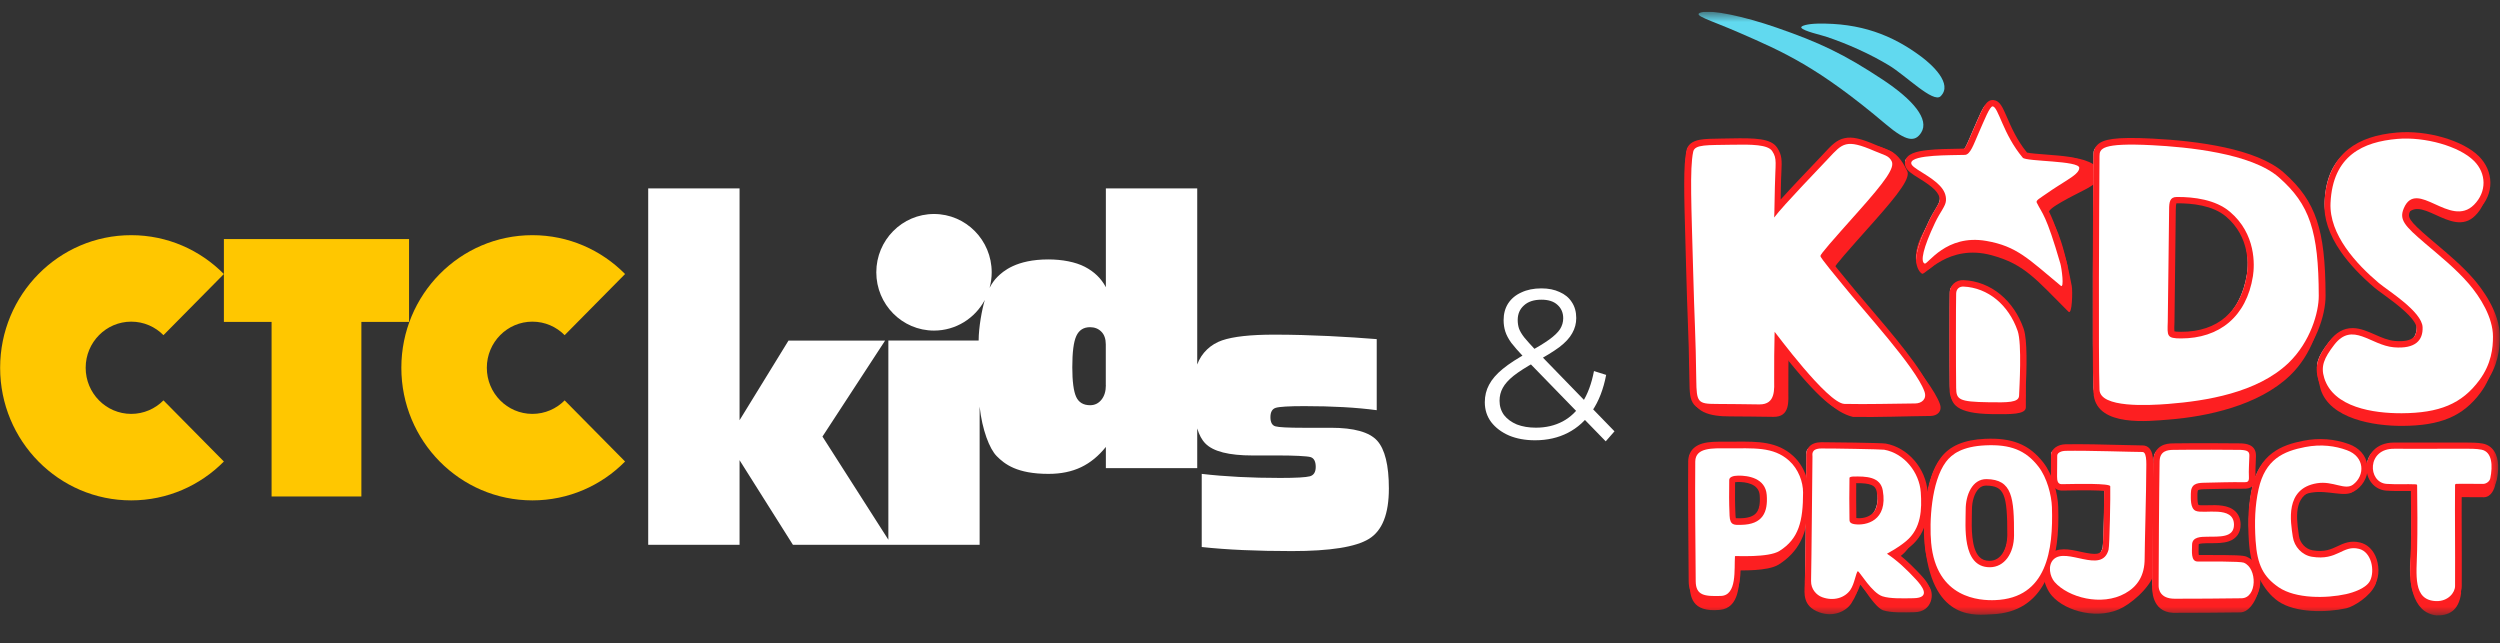 <svg width="171" height="44" viewBox="0 0 171 44" fill="none" xmlns="http://www.w3.org/2000/svg">
<rect x="0" y="0" width="171" height="44" fill="#333333" stroke="none"/>
<g clip-path="url(#clip0_553_26341)">
<g clip-path="url(#clip1_553_26341)">
<g clip-path="url(#clip2_553_26341)">
<path d="M27.979 16.352H15.314V22.018H18.576V33.959H24.718V22.018H27.979V16.352Z" fill="#FFC700"/>
<path d="M11.181 27.386C10.618 27.957 9.834 28.31 8.977 28.31C7.253 28.31 5.86 26.895 5.86 25.156C5.86 23.41 7.258 22.001 8.977 22.001C9.84 22.001 10.618 22.355 11.181 22.925L15.313 18.744C13.69 17.101 11.452 16.086 8.972 16.086C4.023 16.086 0.009 20.147 0.009 25.156C0.009 30.164 4.023 34.226 8.972 34.226C11.446 34.226 13.69 33.21 15.313 31.567L11.181 27.386Z" fill="#FFC700"/>
<path d="M94.196 30.139C93.662 29.555 92.613 29.26 91.046 29.26C91.046 29.26 90.227 29.26 89.16 29.26C88.093 29.26 87.476 29.226 87.246 29.163C87.015 29.101 86.897 28.891 86.897 28.534C86.897 28.182 87.021 27.966 87.268 27.893C87.515 27.819 88.166 27.779 89.216 27.779C91.13 27.779 92.781 27.87 94.168 28.057V23.196C92.248 23.043 89.688 22.89 87.145 22.89C85.539 22.89 84.354 23.02 83.591 23.281C82.827 23.542 82.182 24.127 81.89 24.932V12.885H75.641V19.646C75.327 19.05 74.85 18.585 74.204 18.25C73.559 17.916 72.649 17.745 71.706 17.745C69.5 17.745 68.601 18.568 68.231 18.931C68.023 19.135 67.843 19.39 67.686 19.691C67.782 19.351 67.832 18.993 67.832 18.625C67.832 16.424 66.064 14.637 63.886 14.637C61.707 14.637 59.939 16.424 59.939 18.625C59.939 20.825 61.707 22.612 63.886 22.612C65.385 22.612 66.693 21.767 67.361 20.519C67.17 21.149 66.939 22.385 66.939 23.293H60.764V36.917L56.256 29.861L60.54 23.298H53.932L50.586 28.743V12.885H44.337V37.263H50.586V31.477L54.235 37.263H60.758H60.977H67.007V27.813C67.181 29.407 67.681 30.7 68.175 31.199C68.719 31.75 69.567 32.413 71.712 32.413C73.441 32.413 74.648 31.801 75.641 30.57V32.022H81.89V29.305C82.025 29.747 82.204 30.088 82.445 30.331C82.979 30.882 84.057 31.154 85.679 31.154H87.537C88.441 31.154 89.413 31.194 89.648 31.267C89.879 31.341 89.996 31.568 89.996 31.937C89.996 32.288 89.862 32.504 89.598 32.578C89.328 32.651 88.655 32.691 87.566 32.691C85.595 32.691 83.804 32.6 82.198 32.413V37.416C83.911 37.603 85.966 37.694 88.363 37.694C90.979 37.694 92.742 37.416 93.645 36.854C94.549 36.293 94.999 35.153 94.999 33.417C94.999 31.823 94.729 30.729 94.196 30.139ZM75.641 26.35C75.641 26.758 75.54 27.093 75.338 27.342C75.136 27.592 74.878 27.717 74.563 27.717C74.103 27.717 73.783 27.524 73.609 27.144C73.435 26.764 73.345 26.089 73.345 25.119C73.345 24.092 73.435 23.383 73.62 22.981C73.805 22.578 74.12 22.38 74.558 22.38C74.872 22.38 75.13 22.482 75.332 22.686C75.535 22.89 75.636 23.179 75.636 23.554V26.35H75.641Z" fill="white"/>
<path d="M38.622 27.386C38.058 27.957 37.275 28.31 36.417 28.31C34.692 28.31 33.299 26.895 33.299 25.156C33.299 23.41 34.698 22.001 36.417 22.001C37.28 22.001 38.058 22.355 38.622 22.925L42.755 18.744C41.132 17.101 38.893 16.086 36.417 16.086C31.466 16.086 27.452 20.147 27.452 25.156C27.452 30.164 31.466 34.226 36.417 34.226C38.893 34.226 41.137 33.21 42.755 31.567L38.622 27.386Z" fill="#FFC700"/>
<mask id="mask0_553_26341" style="mask-type:luminance" maskUnits="userSpaceOnUse" x="113" y="0" width="59" height="43">
<path d="M171.002 0.8H113.997V42.116H171.002V0.8Z" fill="white"/>
</mask>
<g mask="url(#mask0_553_26341)">
<path d="M143.611 11.434C143.591 14.569 143.13 24.746 143.211 27.046C143.509 29.212 146.976 28.806 148.342 28.7C150.948 28.496 154.489 27.745 156.634 25.688C158.161 24.224 158.725 22.174 158.725 21.065C158.715 16.589 158.059 14.374 155.941 12.512C154.036 10.833 148.974 10.792 146.565 10.669C143.044 10.489 143.614 10.912 143.611 11.434ZM148.151 12.89C149.339 12.88 150.825 13.075 151.809 13.9C153.628 15.432 154.644 17.568 154.524 18.312C154.072 21.143 151.839 23.996 149.224 23.996C148.228 23.996 146.688 24.084 146.719 23.122C146.733 22.709 147.615 14.364 147.62 13.781C147.628 13.249 147.672 12.894 148.151 12.89Z" fill="#FD1F21"/>
<path d="M126.74 28.516C128.369 28.55 130.425 28.468 132.054 28.452C132.491 28.448 132.874 28.151 132.686 27.626C132.088 25.947 128.461 22.031 127.044 20.257C126.654 19.772 125.51 18.425 125.51 18.281C125.51 18.155 126.32 17.241 128.102 15.242C129.984 13.133 130.678 12.147 130.449 11.69C130.251 11.291 129.892 10.574 129.236 10.291C127.266 9.435 127.576 10.192 126.606 11.233C126.128 11.745 122.969 14.767 122.323 15.627C122.33 15.634 119.157 18.24 119.191 16.296C119.219 14.607 117.313 14.897 116.951 14.351C116.654 13.904 120.793 10.578 119.396 10.605C117.719 10.639 116.848 10.568 116.739 11.089C116.493 12.277 116.619 14.846 116.732 19.271C116.821 22.771 115.632 23.638 115.673 26.729C115.694 28.26 117.04 28.482 118.334 28.482C119.325 28.482 120.312 28.503 121.302 28.513C122.457 28.527 122.323 27.435 122.323 26.729C122.323 25.654 122.323 24.583 122.354 23.508C122.351 23.481 124.154 27.892 126.74 28.516Z" fill="#FD1F21"/>
<path d="M164.009 10.21C161.704 10.408 159.566 11.322 159.408 14.624C159.306 16.808 162.136 17.954 163.674 19.254C164.292 19.776 165.72 22.12 165.761 23.201C165.791 24.085 165.286 24.709 163.786 24.583C162.174 24.447 160.931 22.771 159.664 24.413C158.954 25.334 158.029 23.911 158.729 26.623C159.36 28.646 162.356 29.141 164.323 29.131C166.895 29.117 168.466 28.5 169.686 26.835C170.512 25.709 170.611 24.621 170.611 23.836C170.611 22.529 169.743 21.12 168.92 20.169C168.046 19.159 166.966 18.292 165.952 17.425C164.501 16.19 164.125 15.778 164.466 14.983C165.357 12.898 167.666 16.395 169.306 14.747C170.202 13.847 170.269 12.646 169.176 11.23C167.865 9.722 165.924 10.046 164.009 10.21Z" fill="#FD1F21"/>
<path d="M135.588 31.342C133.99 31.414 133.269 31.929 132.859 32.482C131.828 33.864 131.561 36.166 131.691 37.552C132.289 42.539 135.213 42.058 136.254 42.017C139.837 41.878 140.708 38.63 140.613 35.682C140.585 34.856 139.953 33.243 139.359 32.482C138.461 31.335 137.272 31.267 135.588 31.342ZM135.291 31.984C137.074 32.008 137.829 34.846 137.819 37.442C137.815 38.681 136.889 39.755 135.872 39.755C133.921 39.755 133.484 37.405 133.481 36.351C132.46 35.409 134.307 31.97 135.291 31.984Z" fill="#FD1F21"/>
<path d="M124.274 31.552C123.553 31.562 123.669 31.975 123.665 32.119C123.655 32.596 123.471 38.758 123.44 40.01C123.426 40.573 123.286 41.46 124.431 41.879C125.387 42.231 126.251 41.832 126.623 41.279C127.904 39.283 126.429 39.01 126.569 38.891C126.729 38.996 128.089 41.504 128.802 41.743C129.342 41.924 130.237 41.89 130.951 41.876C132.191 41.856 132.348 40.545 131.914 40.081C130.428 38.256 129.544 39.304 128.799 38.809C129.028 38.672 129.526 38.427 130.107 37.949C131.18 37.066 131.357 35.111 131.275 33.961C130.63 31.163 129.991 31.887 128.608 31.637C128.42 31.603 124.933 31.542 124.274 31.552ZM127.932 32.395C128.878 32.368 128.352 33.504 128.515 34.445C128.884 36.547 127.354 36.892 126.569 36.772C126.207 36.718 126.22 36.554 126.217 36.421C126.207 35.476 124.683 35.199 124.704 34.251C123.515 33.473 124.106 30.808 127.932 32.395Z" fill="#FD1F21"/>
<path d="M135.52 11.944C135.298 11.917 136.928 8.42 136.408 9.355C135.964 10.146 135.643 10.911 135.233 10.887C134.199 10.829 131.302 10.488 131.169 11.102C131.125 11.3 131.418 11.532 131.961 11.941C132.938 12.681 133.638 13.33 133.495 14.179C133.427 14.592 132.146 14.879 131.685 15.656C130.609 17.461 131.148 18.566 131.473 18.723C131.692 18.829 133.269 16.656 136.227 17.458C138.489 18.072 139.257 19.105 141.484 21.323C141.737 21.572 141.774 19.907 141.709 19.563C140.975 15.742 140.493 15.479 140.148 14.568C140.083 14.394 140.463 14.131 141.019 13.811C141.61 13.469 142.157 13.21 142.59 12.982C143.192 12.671 143.772 12.238 143.803 11.944C143.212 10.355 139.517 10.662 140.148 11.088C138.174 11.412 135.951 12.037 135.52 11.944Z" fill="#FD1F21"/>
<path d="M118.044 31.538C117.067 31.534 115.858 31.462 115.851 32.445C115.827 35.198 115.55 37.071 115.571 39.824C115.578 40.817 115.708 41.889 117.62 41.718C119.01 41.595 118.949 39.906 119.01 39.023C119.014 38.992 120.889 39.098 121.661 38.617C123 37.774 123.69 36.484 123.69 34.519C123.69 33.806 122.866 32.326 122.214 31.739C121.111 30.742 119.868 31.544 118.044 31.538ZM118.833 32.097C119.516 32.087 120.93 32.732 121.019 33.888C121.111 35.079 120.513 36.795 119.01 36.816C118.563 36.822 117.648 36.287 117.62 35.594C117.576 34.54 117.357 33.359 117.364 32.37C117.368 32.172 118.484 32.1 118.833 32.097Z" fill="#FD1F21"/>
<path d="M148.513 31.65C148.148 31.657 147.602 31.708 147.588 32.448C147.558 34.106 147.206 38.862 147.206 40.067C147.206 40.278 147.137 41.841 148.641 41.919C150.174 41.919 151.704 41.909 153.237 41.889C154.317 41.875 155.096 39.268 154.146 38.89C153.9 38.791 150.928 39.354 150.217 39.354C149.737 39.354 149.627 38.385 149.634 37.917C149.64 37.361 150.125 36.935 150.505 36.928C151.359 36.911 152.677 36.891 152.674 35.973C152.418 34.386 150.774 35.297 150.217 35.051C149.839 34.881 149.634 34.84 149.634 34.523C149.634 33.878 150.109 33.407 150.624 33.397C151.464 33.38 152.401 33.38 153.241 33.397C153.459 33.4 153.801 33.318 153.783 32.97C153.783 32.493 153.783 32.459 153.783 32.066C153.791 31.783 153.747 30.743 153.241 30.719C152.94 30.701 149.767 31.63 148.513 31.65Z" fill="#FD1F21"/>
<path d="M157.668 31.464C156.181 31.754 154.914 32.293 154.457 34.371C154.207 35.503 153.842 35.95 153.921 37.226C154.03 38.925 154.805 40.416 155.829 41.126C157.004 41.938 159.146 41.904 160.485 41.607C161.001 41.491 162.122 40.788 162.462 40.02C162.801 39.345 161.951 37.697 161.073 37.479C159.931 37.196 159.915 39.321 158.122 39.024C157.448 38.912 156.561 38.076 156.462 37.39C156.311 36.353 155.888 34.06 158.122 33.692C159.236 33.507 160.414 34.04 160.97 33.623C161.814 32.996 161.479 31.171 160.235 30.724C159.448 30.437 158.781 31.245 157.668 31.464Z" fill="#FD1F21"/>
<path d="M141.024 30.847C140.836 30.851 140.617 31.833 140.614 32.058C140.604 32.686 141.519 31.243 141.519 32.058C141.519 32.355 141.697 31.577 141.963 31.581C143.606 29.551 143.961 32.058 144.077 32.058C144.911 32.045 144.187 33.938 144.193 34.157C144.214 34.73 144.152 38.251 144.077 38.534C143.613 40.257 140.843 37.445 139.948 38.336C139.538 38.742 139.746 40.059 140.354 40.755C141.294 41.829 143.596 42.45 145.228 41.533C146.068 41.058 147.466 39.823 147.466 38.643C147.466 37.879 147.445 32.734 147.432 32.161C147.422 31.693 146.834 30.779 146.467 30.779C145.737 30.779 142.684 30.813 141.024 30.847Z" fill="#FD1F21"/>
<path d="M163.767 31.585C161.841 31.547 162.889 31.831 164.197 31.926C164.876 31.977 165.632 32.199 165.267 34.041C165.297 34.041 165.331 34.075 165.331 34.106C165.351 35.604 164.911 36.604 164.881 38.105C164.726 39.708 164.948 41.892 166.639 42.093C167.463 42.12 168.166 41.806 168.337 40.595C168.35 37.736 167.931 36.402 167.951 34.075C167.951 34.045 167.985 34.014 168.015 34.011C168.644 33.99 169.272 34.021 169.898 34.011C170.421 34.004 170.628 33.39 170.677 33.158C171.008 31.588 170.659 30.565 169.389 30.684C169.044 30.616 168.935 31.588 168.651 31.588C167.407 31.585 164.149 31.592 163.767 31.585Z" fill="#FD1F21"/>
<path d="M134.514 20.345C134.223 20.332 134.012 20.509 134.001 20.823C133.981 21.546 133.4 25.381 133.424 26.827C133.434 27.629 133.8 28.291 136.245 28.325C137.543 28.342 138.551 28.356 138.568 27.868C138.588 27.326 138.551 24.286 138.247 23.405C136.703 20.345 136.191 20.42 134.514 20.345Z" fill="#FD1F21"/>
<path d="M143.195 10.561C143.174 13.669 143.113 24.249 143.195 26.528C143.239 27.78 146.532 27.603 147.888 27.497C150.473 27.296 153.988 26.736 156.118 24.696C157.632 23.246 158.195 21.213 158.192 20.111C158.182 15.672 157.571 13.854 155.47 12.004C153.579 10.339 149.183 9.923 146.792 9.8C143.301 9.626 143.202 10.043 143.195 10.561ZM148.475 13.342C149.653 13.332 151.129 13.523 152.106 14.345C153.913 15.863 153.807 18.012 153.691 18.749C153.247 21.557 151.362 23.017 148.769 23.017C147.781 23.017 147.832 22.837 147.863 21.881C147.878 21.472 147.946 14.805 147.957 14.225C147.96 13.697 148 13.349 148.475 13.342Z" fill="white"/>
<path d="M125.746 27.501C127.362 27.535 128.974 27.484 130.59 27.47C131.023 27.467 131.402 27.17 131.215 26.652C130.62 24.987 127.027 21.101 125.62 19.344C125.234 18.863 124.1 17.525 124.1 17.382C124.1 17.256 124.903 16.348 126.668 14.366C128.533 12.275 129.199 11.35 128.974 10.9C128.776 10.504 128.451 10.487 127.803 10.204C125.849 9.358 125.617 9.672 124.653 10.702C124.179 11.21 121.576 13.895 120.937 14.748C120.941 14.755 120.951 14.615 120.985 12.688C121.013 11.012 121.159 10.743 120.801 10.204C120.507 9.76 119.417 9.743 118.031 9.771C116.367 9.805 115.503 9.733 115.397 10.252C115.151 11.429 115.278 13.977 115.39 18.365C115.479 21.838 115.568 22.786 115.606 25.853C115.626 27.372 115.694 27.501 116.975 27.501C117.956 27.501 118.939 27.522 119.92 27.532C121.064 27.545 120.934 26.464 120.934 25.761C120.934 24.697 120.934 23.632 120.965 22.568C120.968 22.541 124.589 27.477 125.746 27.501Z" fill="white"/>
<path d="M163.567 9.374C161.279 9.571 159.161 10.476 159.008 13.751C158.905 15.917 160.773 17.93 162.3 19.22C162.911 19.738 165.268 21.181 165.306 22.256C165.337 23.133 164.834 23.75 163.345 23.628C161.746 23.494 160.513 21.833 159.261 23.457C158.556 24.371 158.328 24.927 158.577 25.729C159.202 27.735 161.931 28.148 163.881 28.138C166.433 28.124 167.986 27.51 169.199 25.862C170.019 24.747 170.119 23.669 170.119 22.891C170.119 21.594 169.258 20.195 168.441 19.254C167.573 18.254 166.505 17.391 165.496 16.535C164.058 15.31 163.687 14.9 164.022 14.112C164.906 12.045 167.194 15.511 168.819 13.88C169.708 12.986 169.67 11.724 168.819 10.878C167.823 9.878 165.466 9.21 163.567 9.374Z" fill="white"/>
<path d="M135.41 30.333C133.826 30.404 133.112 30.916 132.702 31.462C131.681 32.83 131.561 35.621 131.688 36.996C132.039 40.82 135.035 40.96 136.066 40.919C139.618 40.783 140.045 37.484 139.95 34.56C139.922 33.741 139.615 32.54 139.024 31.783C138.139 30.647 137.081 30.258 135.41 30.333ZM135.475 32.646C137.245 32.67 137.364 33.922 137.357 36.494C137.354 37.722 136.705 38.674 135.697 38.674C133.761 38.674 134.054 35.788 134.051 34.744C134.044 33.738 134.499 32.632 135.475 32.646Z" fill="white"/>
<path d="M124.167 30.558C123.45 30.569 123.57 30.978 123.566 31.118C123.556 31.592 123.501 38.381 123.471 39.623C123.457 40.179 123.839 40.589 124.225 40.728C125.021 41.022 125.793 40.77 126.162 40.224C126.452 39.797 126.531 39.064 126.671 38.944C126.831 39.047 127.641 40.432 128.348 40.667C128.881 40.844 129.772 40.81 130.479 40.8C131.709 40.78 131.056 39.957 130.626 39.497C130.021 38.849 129.4 38.248 128.662 37.757C128.887 37.62 129.386 37.375 129.96 36.904C131.026 36.027 131.053 34.693 130.974 33.554C130.879 32.192 129.847 30.893 128.474 30.644C128.283 30.609 124.823 30.545 124.167 30.558ZM126.322 32.476C127.258 32.448 128.215 32.489 128.379 33.424C128.744 35.508 127.224 35.85 126.449 35.734C126.09 35.679 126.104 35.519 126.1 35.386C126.09 34.448 126.08 33.509 126.1 32.571C126.1 32.489 126.312 32.476 126.322 32.476Z" fill="white"/>
<path d="M135.883 7.154C135.678 7.147 135.316 8.092 134.92 8.982C134.585 9.74 134.356 10.46 133.984 10.473C133.041 10.507 130.384 10.443 130.312 11.012C130.288 11.197 130.575 11.381 131.104 11.708C132.054 12.298 132.744 12.827 132.686 13.612C132.658 13.991 132.293 14.369 131.941 15.113C131.118 16.843 130.923 17.791 131.234 17.907C131.439 17.986 132.693 15.877 135.445 16.358C137.549 16.723 138.335 17.6 140.541 19.425C140.791 19.63 140.599 18.214 140.511 17.907C139.52 14.499 139.284 14.53 138.895 13.735C138.82 13.581 139.114 13.441 139.592 13.104C140.101 12.745 140.572 12.462 140.948 12.22C141.467 11.889 141.805 11.633 141.805 11.364C141.822 10.855 138.171 10.937 137.942 10.668C136.586 9.057 136.279 7.198 135.883 7.154Z" fill="white"/>
<path d="M117.711 30.534C116.741 30.53 115.545 30.459 115.535 31.434C115.511 34.164 115.545 36.893 115.566 39.623C115.573 40.608 116.184 40.663 117.287 40.629C118.407 40.595 118.189 38.783 118.25 37.906C118.254 37.876 120.532 38.029 121.294 37.552C122.622 36.716 122.909 35.501 122.909 33.553C122.909 32.847 122.605 31.967 121.96 31.383C120.867 30.394 119.521 30.541 117.711 30.534ZM118.472 32.4C119.152 32.39 120.337 32.567 120.426 33.717C120.518 34.897 120.16 35.747 118.67 35.767C118.226 35.774 117.912 35.822 117.885 35.136C117.841 34.092 117.854 33.679 117.861 32.697C117.861 32.499 118.124 32.403 118.472 32.4Z" fill="white"/>
<path d="M148.227 30.632C147.865 30.639 147.323 30.69 147.308 31.424C147.277 33.068 147.244 38.738 147.244 39.929C147.244 40.137 147.318 40.816 148.35 40.813C149.87 40.813 151.39 40.802 152.906 40.782C153.979 40.768 154.007 38.725 153.064 38.346C152.822 38.25 150.615 38.267 149.911 38.267C149.433 38.267 149.522 37.585 149.529 37.118C149.535 36.569 150.158 36.579 150.533 36.572C151.379 36.555 152.398 36.66 152.394 35.75C152.388 34.406 150.324 35.047 149.775 34.801C149.395 34.634 149.443 33.945 149.443 33.628C149.443 32.986 149.808 32.891 150.321 32.88C151.154 32.863 152.234 32.826 153.067 32.843C153.285 32.846 153.433 32.839 153.415 32.495C153.392 32.01 153.436 31.526 153.446 31.041C153.453 30.758 153.348 30.656 152.845 30.632C152.551 30.618 149.471 30.612 148.227 30.632Z" fill="white"/>
<path d="M157.247 30.439C155.775 30.726 154.518 31.262 154.064 33.322C153.814 34.445 153.78 35.577 153.862 36.84C153.972 38.522 154.412 39.317 155.43 40.023C156.598 40.828 158.72 40.794 160.048 40.501C160.56 40.388 161.441 40.091 161.694 39.583C162.028 38.911 161.803 37.618 160.937 37.403C159.806 37.119 159.484 38.235 157.708 37.942C157.042 37.833 156.51 37.259 156.411 36.584C156.26 35.557 155.839 33.281 158.056 32.916C159.16 32.732 159.972 33.421 160.526 33.012C161.363 32.388 161.339 31.098 160.109 30.654C159.32 30.368 158.354 30.224 157.247 30.439Z" fill="white"/>
<path d="M140.843 30.699C140.655 30.702 140.306 30.797 140.303 31.023C140.293 31.644 140.293 31.64 140.293 32.449C140.293 32.742 140.337 32.974 140.6 32.978C140.651 32.978 140.737 32.978 140.849 32.974C141.676 32.961 143.923 32.909 143.93 33.124C143.951 33.694 143.889 37.184 143.814 37.464C143.353 39.173 140.931 37.246 140.047 38.129C139.64 38.535 139.797 39.299 140.125 39.671C141.048 40.722 143.339 41.353 144.958 40.442C145.792 39.972 146.283 39.238 146.283 38.068C146.283 37.31 146.403 32.879 146.39 32.309C146.38 31.845 146.492 30.78 146.133 30.777C145.406 30.774 142.485 30.665 140.843 30.699Z" fill="white"/>
<path d="M163.379 30.574C161.47 30.537 161.545 32.884 162.839 32.976C163.513 33.024 164.193 32.976 164.865 33.007C164.896 33.007 164.926 33.041 164.929 33.071C164.95 34.559 164.96 36.043 164.929 37.531C164.896 39.182 164.612 40.935 166.228 40.993C167.044 41.021 167.526 40.413 167.526 39.967C167.539 37.131 167.506 35.35 167.526 33.041C167.526 33.01 167.56 32.979 167.59 32.976C168.211 32.956 168.837 32.986 169.459 32.976C169.636 32.972 169.886 32.829 169.933 32.597C170.114 31.727 170.063 30.782 169.332 30.636C168.99 30.567 168.505 30.571 168.226 30.571C166.99 30.574 163.759 30.584 163.379 30.574Z" fill="white"/>
<path d="M133.875 19.477C133.588 19.463 133.377 19.637 133.37 19.951C133.349 20.667 133.349 24.966 133.37 26.402C133.38 27.197 133.534 27.361 135.593 27.388C136.878 27.405 137.656 27.422 137.673 26.938C137.694 26.402 137.878 23.383 137.578 22.513C136.963 20.722 135.539 19.548 133.875 19.477Z" fill="white"/>
<path d="M146.602 28.133C145.069 28.133 144.072 27.915 143.573 27.468C143.327 27.249 143.194 26.97 143.184 26.663C143.092 24.083 143.18 11.225 143.184 10.679C143.184 10.511 143.187 10.17 143.474 9.897C143.853 9.539 144.615 9.345 147.245 9.481C150.305 9.638 154.343 10.164 156.198 11.794C157.365 12.821 158.042 13.8 158.469 15.066C158.882 16.301 159.063 17.847 159.069 20.231C159.074 21.572 158.382 23.677 156.86 25.137C155.856 26.1 154.469 26.836 152.73 27.335C151.483 27.689 150.052 27.928 148.354 28.061C147.705 28.109 147.122 28.133 146.602 28.133ZM145.79 10.324C145.339 10.324 144.974 10.341 144.687 10.375C144.167 10.44 144.079 10.542 144.079 10.542C144.075 10.553 144.069 10.583 144.069 10.682C144.065 11.228 143.976 24.07 144.069 26.632C144.072 26.68 144.082 26.734 144.164 26.806C144.376 26.997 145.206 27.413 148.283 27.171C152.065 26.874 154.667 25.997 156.241 24.493C157.666 23.128 158.182 21.197 158.178 20.228C158.168 15.892 157.615 14.22 155.606 12.456C154.311 11.317 151.327 10.573 147.197 10.365C146.658 10.338 146.19 10.324 145.79 10.324ZM149.195 23.582C148.758 23.582 148.344 23.558 148.081 23.285C147.812 23.005 147.825 22.627 147.843 22.101L147.846 21.985C147.856 21.715 147.891 18.567 147.912 16.482C147.922 15.394 147.932 14.53 147.935 14.339C147.938 14.046 147.952 13.763 148.061 13.521C148.147 13.336 148.369 13.023 148.898 13.019C150.073 13.009 151.71 13.193 152.816 14.124C153.669 14.844 154.229 15.765 154.476 16.861C154.691 17.812 154.599 18.631 154.551 18.938C154.315 20.419 153.707 21.582 152.744 22.394C151.828 23.172 150.599 23.582 149.195 23.582ZM148.731 22.664C148.785 22.678 148.911 22.695 149.195 22.695C151.689 22.695 153.281 21.313 153.68 18.802C153.772 18.222 153.94 16.226 152.249 14.803C151.347 14.046 149.933 13.899 148.908 13.906C148.888 13.906 148.875 13.906 148.864 13.909C148.84 13.974 148.826 14.121 148.823 14.353C148.819 14.544 148.809 15.404 148.799 16.495C148.775 18.71 148.742 21.739 148.734 22.019L148.731 22.135C148.721 22.336 148.714 22.565 148.731 22.664Z" fill="#FD1F21"/>
<path d="M120.336 28.112C120.33 28.112 120.319 28.112 120.312 28.112C119.995 28.109 119.677 28.105 119.36 28.098C118.707 28.088 118.034 28.078 117.372 28.081C116.689 28.081 116.183 28.054 115.865 27.665C115.585 27.32 115.565 26.833 115.555 25.997C115.531 24.219 115.493 23.145 115.445 21.896C115.411 20.995 115.374 19.972 115.336 18.515C115.319 17.799 115.298 17.143 115.281 16.509C115.189 13.285 115.135 11.34 115.35 10.303C115.432 9.904 115.742 9.655 116.272 9.559C116.641 9.491 117.119 9.488 117.778 9.477C117.976 9.474 118.185 9.474 118.407 9.467C120.036 9.436 121.132 9.46 121.556 10.098C121.901 10.617 121.884 10.985 121.846 11.794C121.832 12.067 121.819 12.405 121.812 12.835C121.808 13.138 121.802 13.408 121.798 13.646C122.556 12.804 123.584 11.726 124.233 11.047C124.452 10.818 124.623 10.637 124.712 10.542L124.773 10.474C125.265 9.948 125.617 9.566 126.173 9.45C126.693 9.337 127.287 9.471 128.363 9.938C128.513 10.003 128.65 10.054 128.769 10.102C129.176 10.259 129.527 10.392 129.756 10.842C130.006 11.337 129.695 11.913 129.36 12.408C129.002 12.937 128.411 13.653 127.386 14.803C126.337 15.98 125.34 17.099 125.002 17.529C125.224 17.836 125.723 18.44 125.986 18.761C126.132 18.938 126.259 19.095 126.351 19.207C126.699 19.644 127.181 20.204 127.734 20.855C129.432 22.844 131.546 25.321 132.017 26.645C132.14 26.993 132.106 27.334 131.922 27.6C131.724 27.88 131.372 28.051 130.979 28.054C130.511 28.057 130.033 28.068 129.572 28.075C128.441 28.091 127.277 28.112 126.122 28.088C125.589 28.078 124.609 27.58 121.771 23.974C121.764 24.642 121.764 25.297 121.764 25.905C121.764 25.966 121.764 26.031 121.767 26.096C121.774 26.604 121.788 27.3 121.344 27.744C121.108 27.986 120.763 28.112 120.336 28.112ZM117.447 27.191C118.089 27.191 118.741 27.201 119.373 27.211C119.691 27.215 120.005 27.222 120.323 27.225C120.514 27.228 120.651 27.191 120.726 27.112C120.903 26.935 120.896 26.474 120.89 26.102C120.89 26.031 120.886 25.963 120.886 25.894C120.886 24.902 120.886 23.779 120.917 22.687L120.927 22.373L121.224 22.278C121.521 22.183 121.699 22.408 121.754 22.483C121.781 22.517 121.822 22.572 121.873 22.636C122.211 23.08 123.113 24.253 124.039 25.301C125.634 27.106 126.102 27.187 126.15 27.191C127.284 27.215 128.445 27.198 129.565 27.177C130.03 27.17 130.508 27.164 130.979 27.157C131.105 27.157 131.184 27.109 131.205 27.082C131.225 27.054 131.211 26.986 131.191 26.931C130.774 25.761 128.633 23.254 127.068 21.422C126.508 20.767 126.027 20.2 125.668 19.753C125.583 19.644 125.456 19.494 125.313 19.317C124.1 17.843 124.052 17.734 124.052 17.515C124.052 17.314 124.124 17.181 124.783 16.417C125.214 15.915 125.866 15.185 126.737 14.206C127.646 13.186 128.206 12.517 128.547 12.033C128.96 11.453 128.974 11.258 128.971 11.224C128.906 11.098 128.831 11.06 128.465 10.924C128.339 10.876 128.192 10.818 128.025 10.746C127.174 10.378 126.679 10.248 126.375 10.313C126.105 10.371 125.88 10.6 125.439 11.074L125.378 11.142C125.285 11.241 125.111 11.422 124.893 11.654C124.022 12.565 122.222 14.455 121.703 15.134C121.655 15.209 121.583 15.264 121.494 15.298L121.214 15.403L120.756 14.912L120.9 14.721C120.907 14.53 120.917 14.039 120.937 12.814C120.944 12.37 120.961 12.026 120.972 11.746C121.006 10.985 121.006 10.852 120.828 10.579C120.825 10.572 120.736 10.446 120.172 10.381C119.691 10.327 119.025 10.334 118.437 10.344C118.209 10.347 118 10.351 117.802 10.354C117.31 10.361 116.924 10.364 116.631 10.395C116.354 10.422 116.255 10.467 116.227 10.484C116.036 11.425 116.091 13.438 116.18 16.475C116.197 17.109 116.217 17.764 116.234 18.484C116.272 19.938 116.309 20.958 116.344 21.855C116.388 23.107 116.429 24.192 116.453 25.976C116.46 26.372 116.467 26.972 116.566 27.095C116.637 27.184 117.177 27.184 117.378 27.184C117.399 27.191 117.423 27.191 117.447 27.191Z" fill="#FD1F21"/>
<path d="M164.245 28.716C162.416 28.716 159.318 28.355 158.583 25.997C158.265 24.98 158.603 24.274 159.338 23.322C159.795 22.729 160.311 22.442 160.916 22.442C160.927 22.442 160.937 22.442 160.947 22.442C161.459 22.452 161.958 22.671 162.439 22.882C162.883 23.08 163.344 23.281 163.813 23.322C164.421 23.373 164.861 23.288 165.083 23.077C165.233 22.933 165.302 22.715 165.292 22.408C165.284 22.268 165.182 21.944 164.543 21.343C164.071 20.9 163.494 20.48 163.034 20.142C162.781 19.958 162.579 19.812 162.439 19.696C161.459 18.866 160.674 18.027 160.102 17.202C159.315 16.059 158.938 14.936 158.99 13.865C159.065 12.234 159.622 10.999 160.639 10.194C161.445 9.556 162.531 9.188 163.956 9.065C166.008 8.887 168.467 9.604 169.56 10.692C170.059 11.19 170.336 11.828 170.342 12.487C170.35 13.159 170.073 13.81 169.563 14.322C168.543 15.349 167.313 14.79 166.416 14.38C165.93 14.158 165.431 13.93 165.169 14.032C165.052 14.077 164.95 14.206 164.858 14.418C164.674 14.851 164.687 15.032 166.209 16.328C166.344 16.441 166.477 16.553 166.61 16.666C167.501 17.42 168.423 18.198 169.202 19.092C169.739 19.709 170.988 21.333 170.988 23.019C170.988 23.82 170.886 25.028 169.984 26.253C168.714 27.986 167.067 28.699 164.311 28.709C164.291 28.716 164.267 28.716 164.245 28.716ZM160.916 23.326C160.602 23.326 160.339 23.476 160.041 23.861C159.376 24.724 159.242 25.127 159.43 25.731C159.665 26.488 160.298 27.051 161.308 27.406C162.324 27.761 163.502 27.833 164.308 27.829C166.781 27.819 168.171 27.229 169.27 25.734C170.008 24.728 170.104 23.759 170.104 23.026C170.104 22.063 169.517 20.811 168.536 19.678C167.805 18.836 166.909 18.078 166.043 17.348C165.91 17.236 165.773 17.12 165.64 17.007C164.339 15.898 163.55 15.23 164.045 14.073C164.232 13.633 164.503 13.343 164.85 13.21C165.463 12.975 166.135 13.282 166.787 13.578C167.76 14.022 168.393 14.254 168.939 13.705C169.639 13.002 169.639 12.026 168.939 11.327C168.043 10.433 165.8 9.802 164.038 9.955C161.282 10.191 160 11.412 159.882 13.913C159.788 15.868 161.535 17.771 163.016 19.023C163.129 19.119 163.331 19.266 163.56 19.433C164.919 20.426 166.145 21.395 166.179 22.381C166.207 23.087 165.93 23.5 165.698 23.721C165.281 24.121 164.622 24.284 163.741 24.209C163.123 24.158 162.572 23.912 162.084 23.698C161.589 23.476 161.226 23.326 160.916 23.326Z" fill="#FD1F21"/>
<path d="M136.227 41.499C135.318 41.499 134.481 41.301 133.798 40.926C133.218 40.605 132.746 40.158 132.391 39.596C131.978 38.941 131.725 38.125 131.636 37.166C131.558 36.31 131.585 35.239 131.715 34.297C131.892 32.997 132.234 31.998 132.736 31.326C133.354 30.5 134.321 30.084 135.779 30.015C136.708 29.974 137.436 30.07 138.064 30.316C138.717 30.572 139.273 31.005 139.765 31.639C140.428 32.492 140.752 33.779 140.783 34.672C140.844 36.61 140.653 38.016 140.172 39.09C139.492 40.612 138.249 41.421 136.473 41.489C136.391 41.499 136.309 41.499 136.227 41.499ZM136.186 30.899C136.066 30.899 135.943 30.902 135.817 30.909C134.276 30.981 133.726 31.486 133.446 31.861C132.535 33.083 132.394 35.716 132.521 37.088C132.815 40.274 135.103 40.663 136.438 40.609C137.866 40.554 138.822 39.94 139.359 38.736C139.782 37.787 139.953 36.505 139.895 34.707C139.871 33.953 139.577 32.847 139.065 32.189C138.354 31.274 137.528 30.899 136.186 30.899ZM136.083 39.248C135.547 39.248 135.103 39.07 134.758 38.719C133.928 37.873 133.966 36.231 133.986 35.252C133.989 35.106 133.993 34.979 133.993 34.874C133.989 34.028 134.263 33.25 134.72 32.796C135.035 32.486 135.434 32.325 135.868 32.329C136.9 32.342 137.559 32.752 137.883 33.577C138.174 34.314 138.191 35.392 138.187 36.62C138.184 37.32 137.992 37.965 137.647 38.432C137.262 38.957 136.708 39.248 136.083 39.248ZM135.847 33.215C135.653 33.215 135.489 33.284 135.345 33.427C135.062 33.71 134.878 34.277 134.881 34.87C134.881 34.986 134.878 35.119 134.874 35.273C134.857 36.057 134.823 37.521 135.393 38.098C135.567 38.275 135.786 38.36 136.083 38.36C136.917 38.36 137.299 37.46 137.299 36.62C137.309 33.775 137.081 33.233 135.858 33.215C135.854 33.215 135.851 33.215 135.847 33.215Z" fill="#FD1F21"/>
<path d="M125.323 41.427C125.053 41.427 124.773 41.38 124.503 41.277C123.987 41.086 123.441 40.527 123.458 39.745C123.478 38.944 123.506 35.849 123.53 33.587C123.54 32.38 123.55 31.424 123.553 31.244C123.553 31.237 123.553 31.226 123.553 31.22C123.547 31.093 123.526 30.797 123.755 30.548C123.936 30.35 124.209 30.251 124.592 30.247C125.053 30.241 128.704 30.292 128.984 30.34C130.501 30.616 131.734 32.038 131.85 33.652C131.942 34.942 131.874 36.392 130.675 37.378C130.395 37.61 130.128 37.791 129.903 37.931C130.477 38.384 130.965 38.882 131.382 39.326C131.788 39.759 132.226 40.325 132.003 40.847C131.86 41.189 131.491 41.366 130.914 41.376C130.852 41.376 130.791 41.38 130.73 41.38C130.009 41.393 129.196 41.407 128.636 41.219C128.134 41.052 127.676 40.544 127.246 39.988C127.174 40.199 127.085 40.418 126.959 40.605C126.604 41.134 125.989 41.427 125.323 41.427ZM124.438 31.148C124.438 31.155 124.438 31.158 124.438 31.162C124.442 31.189 124.442 31.223 124.442 31.257C124.438 31.421 124.428 32.38 124.418 33.594C124.397 35.856 124.366 38.957 124.346 39.766C124.339 40.111 124.582 40.36 124.81 40.445C125.371 40.65 125.951 40.513 126.224 40.107C126.344 39.926 126.429 39.633 126.498 39.394C126.583 39.094 126.648 38.875 126.812 38.739L127.065 38.524L127.341 38.705C127.454 38.776 127.543 38.896 127.734 39.155C127.997 39.514 128.544 40.254 128.919 40.38C129.336 40.52 130.101 40.506 130.716 40.493C130.777 40.493 130.842 40.489 130.9 40.489C131.013 40.486 131.088 40.479 131.139 40.469C131.095 40.377 130.986 40.209 130.73 39.933C130.221 39.387 129.596 38.76 128.844 38.261L128.264 37.876L128.861 37.514C128.913 37.483 128.971 37.449 129.035 37.412C129.288 37.269 129.674 37.05 130.105 36.696C130.989 35.969 131.037 34.836 130.958 33.717C130.87 32.499 129.958 31.424 128.831 31.213C128.537 31.182 125.292 31.121 124.602 31.131C124.527 31.134 124.472 31.141 124.438 31.148ZM127.167 36.33C127.041 36.33 126.921 36.32 126.812 36.303C126.334 36.231 126.091 35.972 126.088 35.535V35.522C126.078 34.597 126.067 33.639 126.088 32.694C126.095 32.386 126.358 32.175 126.744 32.165C127.215 32.151 127.755 32.151 128.212 32.301C128.79 32.489 129.148 32.898 129.251 33.482C129.462 34.686 129.09 35.361 128.742 35.716C128.291 36.17 127.683 36.33 127.167 36.33ZM126.973 35.433C127.331 35.481 127.813 35.396 128.103 35.095C128.397 34.795 128.489 34.304 128.369 33.635C128.291 33.192 127.942 33.041 126.966 33.048C126.955 33.843 126.966 34.648 126.973 35.433Z" fill="#FD1F21"/>
<path d="M141.007 20.017C140.891 20.017 140.778 19.976 140.679 19.894C140.386 19.652 140.126 19.434 139.873 19.219C138.244 17.848 137.499 17.22 135.792 16.923C133.889 16.592 132.8 17.626 132.277 18.124C132.028 18.363 131.809 18.567 131.502 18.451C131.338 18.39 131.208 18.26 131.14 18.09C131.034 17.827 131.061 17.445 131.225 16.889C131.369 16.401 131.618 15.783 131.966 15.053C132.12 14.733 132.274 14.473 132.4 14.269C132.54 14.033 132.663 13.832 132.67 13.713C132.707 13.197 132.195 12.774 131.297 12.218C131.013 12.044 130.802 11.908 130.648 11.781C130.549 11.703 130.255 11.461 130.299 11.089C130.371 10.505 131.119 10.345 131.843 10.267C132.492 10.195 133.285 10.181 133.862 10.175C134.053 10.171 134.22 10.168 134.354 10.164C134.47 10.052 134.654 9.618 134.777 9.325C134.832 9.199 134.887 9.069 134.945 8.936C135.013 8.779 135.081 8.622 135.15 8.465C135.634 7.343 135.857 6.828 136.325 6.841L136.362 6.845C136.789 6.893 136.97 7.316 137.274 8.012C137.564 8.68 137.957 9.595 138.65 10.437C138.866 10.488 139.477 10.536 139.935 10.57C140.498 10.615 141.079 10.656 141.547 10.731C141.823 10.775 142.032 10.826 142.186 10.888C142.616 11.058 142.677 11.338 142.674 11.498C142.667 12.003 142.209 12.334 141.612 12.72C141.513 12.781 141.41 12.849 141.297 12.918C140.987 13.112 140.638 13.334 140.269 13.593C140.16 13.668 140.065 13.736 139.976 13.794C139.928 13.825 139.877 13.859 139.832 13.893C139.866 13.955 139.901 14.016 139.935 14.078C140.242 14.617 140.56 15.173 141.355 17.916C141.407 18.093 141.472 18.485 141.502 18.83C141.557 19.413 141.537 19.765 141.267 19.942C141.192 19.99 141.099 20.017 141.007 20.017ZM135.061 15.971C135.337 15.971 135.631 15.995 135.942 16.049C137.885 16.387 138.794 17.151 140.444 18.54C140.495 18.581 140.543 18.625 140.594 18.666C140.566 18.455 140.532 18.253 140.505 18.158C139.737 15.517 139.433 14.985 139.166 14.514C139.088 14.378 139.006 14.238 138.92 14.057C138.879 13.968 138.763 13.658 139.084 13.354C139.183 13.259 139.316 13.17 139.484 13.057C139.566 13.003 139.661 12.938 139.761 12.866C140.146 12.593 140.508 12.365 140.83 12.167C140.939 12.099 141.041 12.034 141.137 11.973C141.342 11.839 141.502 11.73 141.612 11.642C141.161 11.553 140.358 11.492 139.873 11.454C138.613 11.358 138.241 11.321 138.036 11.079C137.223 10.113 136.765 9.059 136.465 8.363C136.417 8.257 136.369 8.138 136.318 8.032C136.205 8.267 136.075 8.568 135.969 8.817C135.901 8.974 135.833 9.134 135.761 9.294C135.706 9.421 135.652 9.547 135.6 9.67C135.293 10.4 135.027 11.027 134.436 11.048C134.285 11.055 134.098 11.055 133.879 11.058C133.37 11.065 132.735 11.075 132.175 11.123C131.809 11.154 131.567 11.195 131.409 11.229C131.526 11.307 131.662 11.393 131.772 11.457C132.721 12.044 133.64 12.709 133.561 13.771C133.537 14.101 133.363 14.388 133.165 14.719C133.046 14.92 132.909 15.149 132.772 15.429C132.404 16.203 132.202 16.735 132.093 17.093C132.687 16.595 133.657 15.971 135.061 15.971Z" fill="#FD1F21"/>
<path d="M117.293 41.204C116.702 41.204 116.22 41.139 115.886 40.815C115.633 40.573 115.51 40.225 115.506 39.751C115.503 39.222 115.5 38.693 115.493 38.164C115.476 35.998 115.455 33.76 115.472 31.556C115.476 31.205 115.605 30.58 116.446 30.335C116.893 30.205 117.44 30.208 117.921 30.212C117.979 30.212 118.034 30.212 118.092 30.212C118.311 30.212 118.522 30.212 118.727 30.208C120.24 30.198 121.548 30.191 122.638 31.174C123.447 31.904 123.734 32.944 123.734 33.675C123.734 35.67 123.43 37.097 121.914 38.048C121.309 38.427 120.104 38.478 119.065 38.471C119.065 38.505 119.065 38.54 119.065 38.574C119.058 39.069 119.052 39.631 118.915 40.116C118.659 41.03 118.034 41.184 117.686 41.194C117.549 41.201 117.419 41.204 117.293 41.204ZM117.662 31.099C117.303 31.099 116.955 31.112 116.695 31.188C116.415 31.269 116.36 31.378 116.36 31.563C116.343 33.76 116.36 35.995 116.381 38.158C116.384 38.687 116.391 39.215 116.394 39.747C116.394 39.898 116.415 40.096 116.504 40.181C116.675 40.344 117.293 40.324 117.662 40.314C117.768 40.31 117.942 40.304 118.061 39.88C118.167 39.512 118.171 39.011 118.177 38.57C118.181 38.366 118.181 38.171 118.194 38.001C118.208 37.806 118.362 37.602 118.625 37.588C118.642 37.588 118.666 37.584 118.697 37.584C118.741 37.584 118.802 37.584 118.881 37.588C120.247 37.608 121.111 37.513 121.443 37.305C122.494 36.646 122.85 35.732 122.85 33.681C122.85 33.166 122.638 32.375 122.047 31.839C121.214 31.089 120.175 31.096 118.737 31.102C118.529 31.102 118.314 31.106 118.092 31.106C118.034 31.106 117.976 31.106 117.918 31.106C117.832 31.099 117.747 31.099 117.662 31.099ZM118.871 36.336C118.468 36.336 117.863 36.261 117.822 35.275C117.785 34.357 117.788 33.917 117.795 33.18C117.795 33.067 117.798 32.944 117.798 32.811C117.798 32.692 117.856 32.092 118.847 32.078C119.216 32.075 119.759 32.115 120.244 32.344C120.852 32.634 121.2 33.139 121.251 33.801C121.316 34.65 121.159 35.271 120.766 35.698C120.394 36.104 119.82 36.315 119.058 36.326C119.035 36.326 119.007 36.326 118.983 36.326C118.946 36.336 118.908 36.336 118.871 36.336ZM118.734 35.445C118.789 35.452 118.888 35.449 118.963 35.449C118.99 35.449 119.018 35.449 119.045 35.449C119.55 35.442 119.906 35.326 120.107 35.108C120.326 34.869 120.408 34.466 120.363 33.876C120.302 33.071 119.393 32.962 118.857 32.968C118.782 32.968 118.727 32.975 118.683 32.982C118.683 33.054 118.683 33.125 118.679 33.19C118.673 33.934 118.666 34.343 118.707 35.237C118.714 35.35 118.724 35.411 118.734 35.445Z" fill="#FD1F21"/>
<path d="M148.76 41.395C148.252 41.395 147.853 41.255 147.58 40.979C147.261 40.661 147.213 40.269 147.213 40.064C147.213 38.857 147.248 33.217 147.279 31.552C147.289 30.945 147.583 30.651 147.828 30.508C148.094 30.355 148.385 30.331 148.635 30.327C149.867 30.307 152.98 30.314 153.283 30.327C153.567 30.341 154.325 30.375 154.308 31.191C154.304 31.358 154.298 31.525 154.29 31.685C154.277 32.006 154.263 32.31 154.277 32.613C154.28 32.712 154.298 33.016 154.089 33.231C153.891 33.435 153.631 33.429 153.478 33.425C152.847 33.412 152.053 33.432 151.357 33.449C151.145 33.456 150.939 33.459 150.748 33.463C150.492 33.47 150.397 33.5 150.359 33.524C150.329 33.545 150.305 33.644 150.305 33.77C150.305 33.8 150.305 33.835 150.305 33.872C150.301 34.244 150.326 34.469 150.38 34.541C150.479 34.572 150.793 34.561 151.005 34.558C151.636 34.541 152.426 34.52 152.901 34.981C153.136 35.209 153.256 35.513 153.256 35.889C153.259 36.444 152.972 36.847 152.456 37.025C152.088 37.151 151.651 37.154 151.227 37.154C151.138 37.154 151.049 37.154 150.96 37.157H150.913C150.79 37.161 150.469 37.164 150.393 37.226C150.393 37.233 150.39 37.243 150.39 37.263C150.39 37.321 150.387 37.383 150.387 37.444C150.383 37.587 150.372 37.837 150.4 37.963C150.472 37.963 150.558 37.963 150.65 37.963C152.965 37.956 153.447 37.99 153.649 38.072C154.441 38.389 154.714 39.385 154.567 40.167C154.431 40.897 153.959 41.354 153.33 41.364C151.866 41.385 150.372 41.395 148.76 41.395ZM148.645 31.214C148.208 31.221 148.167 31.313 148.163 31.569C148.136 33.19 148.098 38.894 148.098 40.068C148.098 40.122 148.109 40.259 148.204 40.354C148.306 40.457 148.497 40.508 148.76 40.508C148.76 40.508 148.76 40.508 148.765 40.508C150.369 40.508 151.859 40.498 153.317 40.477C153.57 40.474 153.662 40.18 153.693 40.006C153.779 39.539 153.611 39.034 153.335 38.904C153.02 38.843 151.24 38.85 150.65 38.85C150.523 38.85 150.413 38.85 150.329 38.85C150.106 38.85 149.912 38.771 149.764 38.621C149.468 38.314 149.481 37.837 149.496 37.417C149.498 37.359 149.498 37.304 149.498 37.253C149.506 36.837 149.734 36.516 150.134 36.373C150.397 36.277 150.684 36.274 150.896 36.27H150.939C151.031 36.267 151.125 36.267 151.22 36.267C151.572 36.267 151.933 36.264 152.163 36.185C152.313 36.134 152.364 36.083 152.364 35.892C152.364 35.701 152.3 35.639 152.275 35.615C152.071 35.418 151.463 35.431 151.021 35.441C150.615 35.452 150.264 35.462 150.007 35.346C149.396 35.076 149.406 34.285 149.414 33.858C149.414 33.824 149.414 33.794 149.414 33.766C149.414 32.603 150.4 32.583 150.725 32.576C150.916 32.572 151.118 32.566 151.33 32.562C151.999 32.545 152.75 32.528 153.381 32.535C153.371 32.231 153.386 31.934 153.399 31.641C153.406 31.505 153.412 31.361 153.416 31.225C153.376 31.218 153.317 31.214 153.238 31.211C152.972 31.201 149.946 31.194 148.645 31.214Z" fill="#FD1F21"/>
<path d="M158.642 41.27C157.515 41.27 156.361 41.058 155.582 40.523C154.413 39.714 153.935 38.762 153.822 37.005C153.73 35.572 153.795 34.45 154.034 33.365C154.547 31.038 156.036 30.441 157.566 30.144C158.625 29.94 159.666 30.015 160.657 30.373C161.368 30.629 161.828 31.147 161.924 31.802C162.019 32.441 161.736 33.092 161.189 33.501C160.732 33.843 160.223 33.72 159.731 33.6C159.352 33.508 158.964 33.416 158.525 33.488C156.951 33.747 157.023 35.139 157.232 36.541L157.248 36.654C157.319 37.149 157.713 37.561 158.18 37.64C159.004 37.776 159.431 37.575 159.881 37.364C160.298 37.166 160.77 36.944 161.442 37.111C161.891 37.224 162.256 37.544 162.474 38.019C162.751 38.622 162.757 39.387 162.491 39.922C162.126 40.652 161.009 40.97 160.545 41.072C159.981 41.195 159.319 41.27 158.642 41.27ZM157.74 31.014C156.234 31.308 155.288 31.816 154.905 33.556C154.683 34.556 154.625 35.603 154.711 36.951C154.821 38.626 155.26 39.223 156.088 39.796C157.064 40.472 158.974 40.513 160.356 40.206C161.012 40.062 161.576 39.772 161.702 39.523C161.848 39.23 161.835 38.742 161.674 38.387C161.603 38.227 161.467 38.025 161.235 37.967C160.869 37.875 160.643 37.984 160.267 38.162C159.766 38.401 159.137 38.697 158.041 38.513C157.191 38.37 156.504 37.66 156.377 36.78L156.361 36.667C156.275 36.101 156.149 35.248 156.336 34.453C156.579 33.43 157.289 32.792 158.389 32.611C159.004 32.509 159.526 32.635 159.947 32.737C160.315 32.826 160.548 32.877 160.663 32.788C160.951 32.573 161.102 32.246 161.053 31.929C161.005 31.605 160.76 31.349 160.364 31.206C159.523 30.902 158.642 30.837 157.74 31.014Z" fill="#FD1F21"/>
<path d="M143.6 41.45C142.264 41.45 140.929 40.9 140.222 40.092C139.733 39.536 139.59 38.516 140.164 37.946C140.721 37.39 141.568 37.574 142.316 37.741C143.419 37.983 143.689 37.939 143.815 37.492C143.87 37.168 143.924 34.575 143.921 33.579C143.532 33.538 142.708 33.528 141.458 33.548L141.288 33.552C141.154 33.555 141.076 33.555 141.028 33.555C140.734 33.552 140.495 33.402 140.376 33.142C140.29 32.961 140.28 32.757 140.28 32.583V32.337C140.28 31.764 140.28 31.706 140.29 31.15C140.297 30.669 140.799 30.399 141.264 30.389C142.384 30.365 144.064 30.409 145.29 30.44C145.875 30.454 146.336 30.468 146.568 30.468C146.732 30.468 146.888 30.532 147.005 30.652C147.279 30.935 147.289 31.44 147.271 32.122C147.268 32.238 147.265 32.351 147.268 32.429C147.276 32.753 147.241 34.22 147.21 35.64C147.186 36.782 147.159 37.861 147.159 38.198C147.159 39.45 146.636 40.382 145.608 40.962C144.997 41.3 144.297 41.45 143.6 41.45ZM141.185 38.458C141.014 38.458 140.874 38.488 140.789 38.57C140.591 38.768 140.676 39.266 140.888 39.505C141.288 39.962 142.001 40.327 142.794 40.484C143.672 40.658 144.515 40.549 145.168 40.184C145.919 39.761 146.267 39.13 146.267 38.195C146.267 37.847 146.291 36.765 146.318 35.616C146.349 34.272 146.384 32.746 146.377 32.446C146.374 32.344 146.377 32.224 146.38 32.098C146.384 31.907 146.394 31.549 146.364 31.348C146.1 31.344 145.718 31.334 145.26 31.324C144.044 31.293 142.374 31.252 141.274 31.273C141.243 31.273 141.202 31.279 141.168 31.29C141.161 31.72 141.161 31.815 141.161 32.33V32.576C141.161 32.61 141.161 32.637 141.165 32.658C141.199 32.658 141.236 32.658 141.271 32.658L141.441 32.654C141.919 32.648 142.64 32.634 143.258 32.651C143.614 32.661 143.883 32.675 144.085 32.702C144.276 32.726 144.785 32.791 144.802 33.238C144.816 33.644 144.778 37.318 144.672 37.711C144.508 38.318 144.109 38.679 143.521 38.758C143.081 38.816 142.592 38.71 142.124 38.604C141.803 38.533 141.455 38.458 141.185 38.458Z" fill="#FD1F21"/>
<path d="M166.693 41.58C166.669 41.58 166.649 41.58 166.626 41.58C166.105 41.563 165.693 41.392 165.399 41.075C164.797 40.43 164.838 39.365 164.884 38.239C164.889 38.048 164.897 37.854 164.9 37.663C164.93 36.237 164.92 34.821 164.904 33.583C164.729 33.579 164.555 33.583 164.374 33.583C163.998 33.586 163.609 33.589 163.219 33.559C162.409 33.501 161.829 32.791 161.87 31.914C161.908 31.116 162.509 30.27 163.745 30.27C163.763 30.27 163.78 30.27 163.801 30.27C164.059 30.273 165.737 30.273 167.086 30.27C167.697 30.27 168.258 30.27 168.633 30.27H168.688C168.996 30.27 169.464 30.27 169.829 30.341C170.153 30.406 170.419 30.584 170.6 30.86C170.969 31.42 170.902 32.242 170.779 32.829C170.682 33.279 170.245 33.555 169.877 33.559C169.594 33.562 169.31 33.559 169.037 33.555C168.821 33.552 168.598 33.548 168.381 33.552C168.373 34.609 168.378 35.575 168.381 36.592C168.384 37.653 168.391 38.751 168.384 40.102C168.384 40.447 168.21 40.819 167.923 41.095C167.594 41.413 167.162 41.58 166.693 41.58ZM164.698 32.699C164.897 32.699 165.098 32.702 165.296 32.709C165.563 32.723 165.781 32.945 165.785 33.211C165.801 34.535 165.819 36.1 165.785 37.684C165.781 37.881 165.775 38.083 165.765 38.277C165.73 39.171 165.696 40.099 166.044 40.474C166.174 40.614 166.373 40.686 166.652 40.696C166.981 40.706 167.185 40.577 167.301 40.467C167.431 40.341 167.489 40.198 167.489 40.113C167.497 38.761 167.492 37.666 167.486 36.609C167.482 35.473 167.476 34.398 167.489 33.187C167.492 32.917 167.714 32.692 167.98 32.685C168.337 32.675 168.695 32.678 169.04 32.682C169.306 32.685 169.579 32.689 169.849 32.685C169.867 32.682 169.893 32.665 169.903 32.651C170.023 32.081 170.003 31.587 169.852 31.358C169.801 31.283 169.74 31.242 169.648 31.222C169.371 31.167 168.94 31.167 168.685 31.167H168.626C168.251 31.167 167.691 31.167 167.079 31.167C165.655 31.167 164.043 31.171 163.773 31.167C163.045 31.153 162.766 31.57 162.748 31.965C162.735 32.238 162.864 32.655 163.275 32.685C163.63 32.713 163.985 32.709 164.357 32.706C164.476 32.699 164.585 32.699 164.698 32.699Z" fill="#FD1F21"/>
<path d="M136.686 27.966C136.492 27.966 136.28 27.963 136.051 27.959H136.01C134.818 27.942 134.295 27.878 133.94 27.707C133.36 27.427 133.353 26.868 133.346 26.534C133.325 25.101 133.325 20.809 133.346 20.065C133.353 19.799 133.455 19.56 133.633 19.396C133.81 19.233 134.053 19.147 134.316 19.161C135.228 19.202 136.095 19.54 136.823 20.137C137.537 20.723 138.09 21.539 138.421 22.494C138.681 23.251 138.63 25.203 138.551 26.82C138.544 26.933 138.541 27.025 138.541 27.083C138.531 27.397 138.36 27.799 137.612 27.915C137.363 27.956 137.055 27.966 136.686 27.966ZM134.244 20.051C134.241 20.058 134.241 20.072 134.237 20.092C134.217 20.809 134.217 25.138 134.237 26.523C134.241 26.868 134.275 26.885 134.33 26.912C134.589 27.038 135.33 27.066 136.024 27.076H136.065C136.526 27.083 136.925 27.09 137.229 27.069C137.486 27.052 137.605 27.021 137.656 27.001C137.66 26.943 137.663 26.871 137.667 26.782C137.769 24.592 137.742 23.248 137.585 22.787C137.028 21.167 135.761 20.116 134.282 20.051C134.265 20.048 134.251 20.048 134.244 20.051Z" fill="#FD1F21"/>
<path d="M116.367 0.845C115.684 1.033 116.948 1.357 118.973 2.24C121.959 3.544 124.326 4.553 129.001 8.508C130.405 9.695 130.986 9.722 131.402 9.084C132 8.166 130.849 6.819 128.776 5.447C126.105 3.68 124.438 2.902 121.525 1.892C119.25 1.104 117.074 0.65 116.367 0.845Z" fill="#61D9EF"/>
<path d="M124.32 1.616C123.668 1.629 123.131 1.762 123.213 1.899C123.347 2.124 124.579 2.4 124.89 2.503C126.383 3.001 127.893 3.683 129.194 4.464C130.352 5.157 132.237 7.078 132.739 6.583C133.6 5.734 132.135 4.417 131.441 3.895C129.426 2.383 127.244 1.561 124.32 1.616Z" fill="#61D9EF"/>
<path d="M143.606 10.693C143.585 13.801 143.524 24.381 143.606 26.66C143.65 27.912 146.943 27.735 148.299 27.629C150.884 27.427 154.398 26.868 156.531 24.828C158.043 23.378 158.607 21.344 158.603 20.242C158.593 15.804 157.982 13.985 155.882 12.136C153.989 10.471 149.593 10.055 147.203 9.932C143.712 9.755 143.609 10.174 143.606 10.693ZM148.886 13.474C150.064 13.463 151.54 13.654 152.516 14.477C154.324 15.995 154.217 18.144 154.102 18.881C153.658 21.689 151.772 23.149 149.18 23.149C148.193 23.149 148.245 22.968 148.275 22.013C148.288 21.604 148.357 14.937 148.367 14.357C148.367 13.828 148.411 13.477 148.886 13.474Z" fill="white"/>
<path d="M126.163 27.627C127.778 27.661 129.39 27.61 131.006 27.596C131.439 27.593 131.819 27.296 131.631 26.777C131.04 25.113 127.447 21.23 126.036 19.47C125.65 18.988 124.516 17.651 124.516 17.508C124.516 17.382 125.319 16.474 127.085 14.492C128.95 12.401 129.616 11.476 129.39 11.026C129.192 10.63 128.868 10.613 128.219 10.33C126.265 9.484 126.033 9.797 125.07 10.828C124.598 11.339 121.992 14.024 121.353 14.877C121.357 14.884 121.367 14.744 121.401 12.817C121.429 11.142 121.575 10.872 121.217 10.333C120.923 9.89 119.834 9.872 118.447 9.9C116.784 9.934 115.919 9.862 115.814 10.381C115.568 11.561 115.694 14.106 115.81 18.494C115.899 21.967 115.988 22.915 116.025 25.983C116.046 27.501 116.114 27.63 117.395 27.63C118.375 27.63 119.359 27.651 120.339 27.661C121.483 27.675 121.353 26.593 121.353 25.89C121.353 24.826 121.353 23.762 121.384 22.697C121.384 22.666 125.008 27.603 126.163 27.627Z" fill="white"/>
<path d="M163.967 9.502C161.679 9.7 159.561 10.604 159.408 13.879C159.306 16.045 161.173 18.058 162.7 19.348C163.313 19.866 165.668 21.309 165.706 22.384C165.737 23.261 165.234 23.878 163.745 23.756C162.148 23.623 160.915 21.961 159.661 23.585C158.958 24.499 158.728 25.056 158.978 25.857C159.602 27.863 162.332 28.276 164.282 28.266C166.833 28.252 168.388 27.638 169.599 25.99C170.419 24.875 170.519 23.797 170.519 23.019C170.519 21.722 169.658 20.323 168.841 19.382C167.974 18.382 166.905 17.519 165.898 16.663C164.46 15.438 164.087 15.029 164.422 14.241C165.306 12.173 167.594 15.639 169.221 14.008C170.11 13.115 170.072 11.852 169.221 11.006C168.223 10.007 165.867 9.338 163.967 9.502Z" fill="white"/>
<path d="M135.813 30.461C134.228 30.533 133.514 31.045 133.104 31.59C132.083 32.959 131.964 35.749 132.09 37.124C132.442 40.949 135.437 41.089 136.469 41.048C140.021 40.911 140.448 37.612 140.352 34.688C140.325 33.873 140.017 32.669 139.426 31.911C138.542 30.775 137.483 30.386 135.813 30.461ZM135.878 32.771C137.647 32.795 137.767 34.047 137.76 36.619C137.756 37.847 137.107 38.799 136.1 38.799C134.163 38.799 134.457 35.913 134.453 34.869C134.447 33.863 134.901 32.761 135.878 32.771Z" fill="white"/>
<path d="M124.574 30.676C123.857 30.686 123.976 31.096 123.973 31.235C123.963 31.71 123.908 38.499 123.877 39.741C123.864 40.297 124.246 40.706 124.632 40.846C125.428 41.139 126.2 40.887 126.569 40.341C126.856 39.915 126.938 39.181 127.078 39.062C127.238 39.164 128.048 40.549 128.755 40.785C129.287 40.962 130.179 40.928 130.886 40.918C132.116 40.897 131.463 40.075 131.033 39.615C130.428 38.966 129.807 38.366 129.069 37.875C129.294 37.738 129.793 37.492 130.367 37.022C131.432 36.145 131.46 34.811 131.381 33.671C131.285 32.31 130.254 31.01 128.881 30.761C128.69 30.73 125.23 30.666 124.574 30.676ZM126.726 32.597C127.662 32.569 128.618 32.61 128.782 33.545C129.147 35.63 127.628 35.971 126.852 35.855C126.494 35.8 126.507 35.64 126.504 35.507C126.494 34.569 126.483 33.63 126.504 32.692C126.507 32.61 126.719 32.597 126.726 32.597Z" fill="white"/>
<path d="M136.3 7.275C136.095 7.268 135.733 8.213 135.337 9.103C135.002 9.861 134.773 10.581 134.401 10.594C133.458 10.628 130.801 10.563 130.729 11.133C130.705 11.317 130.992 11.502 131.521 11.829C132.471 12.419 133.161 12.948 133.103 13.733C133.075 14.112 132.71 14.49 132.358 15.234C131.535 16.964 131.34 17.912 131.651 18.028C131.856 18.107 133.11 15.998 135.862 16.479C137.966 16.844 138.752 17.721 140.958 19.546C141.208 19.751 141.016 18.335 140.928 18.028C139.937 14.62 139.702 14.651 139.312 13.856C139.237 13.702 139.531 13.562 140.009 13.225C140.518 12.866 140.989 12.583 141.365 12.341C141.884 12.01 142.222 11.754 142.222 11.485C142.239 10.976 138.588 11.058 138.359 10.789C137 9.178 136.696 7.319 136.3 7.275Z" fill="white"/>
<path d="M118.132 30.667C117.162 30.663 115.967 30.592 115.956 31.567C115.932 34.297 115.967 37.026 115.987 39.755C115.994 40.741 116.605 40.796 117.708 40.762C118.829 40.728 118.61 38.916 118.672 38.039C118.675 38.009 120.953 38.166 121.715 37.685C123.044 36.852 123.33 35.634 123.33 33.686C123.33 32.98 123.026 32.1 122.381 31.516C121.288 30.527 119.942 30.674 118.132 30.667ZM118.89 32.533C119.57 32.523 120.755 32.7 120.844 33.85C120.936 35.03 120.578 35.88 119.088 35.9C118.644 35.907 118.33 35.955 118.303 35.269C118.258 34.225 118.272 33.812 118.279 32.83C118.282 32.632 118.545 32.536 118.89 32.533Z" fill="white"/>
<path d="M148.633 30.772C148.272 30.779 147.729 30.83 147.716 31.564C147.685 33.208 147.65 38.879 147.65 40.069C147.65 40.277 147.726 40.956 148.758 40.953C150.277 40.953 151.797 40.943 153.317 40.922C154.39 40.908 154.416 38.865 153.473 38.486C153.231 38.391 151.024 38.408 150.321 38.408C149.843 38.408 149.933 37.725 149.938 37.258C149.946 36.709 150.567 36.719 150.942 36.712C151.79 36.695 152.807 36.801 152.804 35.89C152.797 34.542 150.735 35.187 150.185 34.941C149.805 34.774 149.854 34.085 149.854 33.768C149.854 33.126 150.219 33.031 150.73 33.021C151.565 33.004 152.643 32.966 153.478 32.983C153.696 32.986 153.843 32.98 153.826 32.635C153.802 32.151 153.846 31.666 153.856 31.182C153.864 30.899 153.757 30.796 153.256 30.772C152.958 30.759 149.877 30.752 148.633 30.772Z" fill="white"/>
<path d="M157.669 30.578C156.197 30.865 154.941 31.401 154.486 33.461C154.236 34.584 154.203 35.716 154.282 36.978C154.391 38.664 154.831 39.455 155.848 40.162C157.017 40.967 159.138 40.933 160.466 40.639C160.979 40.527 161.86 40.23 162.113 39.721C162.448 39.05 162.223 37.756 161.355 37.541C160.223 37.258 159.903 38.374 158.126 38.081C157.461 37.971 156.928 37.398 156.829 36.723C156.678 35.696 156.259 33.42 158.476 33.055C159.579 32.874 160.392 33.56 160.945 33.151C161.781 32.526 161.758 31.237 160.527 30.793C159.74 30.503 158.775 30.363 157.669 30.578Z" fill="white"/>
<path d="M141.254 30.838C141.066 30.841 140.717 30.937 140.714 31.162C140.704 31.783 140.704 31.779 140.704 32.588C140.704 32.881 140.748 33.113 141.011 33.117C141.062 33.117 141.148 33.117 141.26 33.113C142.087 33.1 144.334 33.048 144.341 33.263C144.362 33.833 144.3 37.323 144.225 37.603C143.764 39.312 141.342 37.385 140.458 38.268C140.051 38.671 140.209 39.438 140.536 39.81C141.459 40.861 143.75 41.492 145.369 40.581C146.203 40.111 146.694 39.377 146.694 38.207C146.694 37.45 146.814 33.018 146.801 32.448C146.79 31.984 146.903 30.92 146.545 30.916C145.82 30.916 142.9 30.807 141.254 30.838Z" fill="white"/>
<path d="M163.78 30.695C161.87 30.658 161.946 33.005 163.241 33.097C163.913 33.145 164.593 33.097 165.265 33.128C165.296 33.128 165.328 33.162 165.331 33.193C165.351 34.68 165.362 36.164 165.331 37.652C165.296 39.303 165.014 41.057 166.629 41.115C167.446 41.142 167.926 40.535 167.926 40.088C167.94 37.253 167.906 35.472 167.926 33.162C167.926 33.131 167.96 33.101 167.992 33.097C168.613 33.077 169.234 33.107 169.86 33.097C170.038 33.094 170.287 32.95 170.335 32.718C170.516 31.849 170.465 30.904 169.734 30.757C169.392 30.689 168.907 30.692 168.626 30.692C167.39 30.695 164.159 30.702 163.78 30.695Z" fill="white"/>
<path d="M134.306 19.602C134.02 19.589 133.808 19.763 133.801 20.077C133.781 20.793 133.781 25.092 133.801 26.528C133.811 27.323 133.965 27.487 136.024 27.514C137.309 27.531 138.088 27.548 138.105 27.064C138.125 26.528 138.309 23.509 138.009 22.639C137.394 20.851 135.97 19.677 134.306 19.602Z" fill="white"/>
</g>
<path d="M104.995 30.115C104.332 30.115 103.743 30.008 103.227 29.794C102.71 29.57 102.301 29.263 101.999 28.873C101.707 28.483 101.561 28.03 101.561 27.514C101.561 27.076 101.658 26.676 101.853 26.316C102.048 25.945 102.359 25.585 102.788 25.234C103.227 24.874 103.806 24.499 104.527 24.109C105.141 23.768 105.618 23.476 105.959 23.232C106.31 22.979 106.558 22.74 106.705 22.516C106.851 22.282 106.924 22.034 106.924 21.771C106.924 21.391 106.792 21.084 106.529 20.85C106.276 20.616 105.911 20.499 105.433 20.499C104.917 20.499 104.517 20.631 104.235 20.894C103.952 21.147 103.811 21.479 103.811 21.888C103.811 22.092 103.84 22.287 103.899 22.472C103.967 22.657 104.089 22.862 104.264 23.086C104.449 23.31 104.703 23.593 105.024 23.934L110.431 29.502L109.832 30.188L104.191 24.387C103.85 24.026 103.577 23.714 103.373 23.451C103.178 23.178 103.041 22.921 102.963 22.677C102.886 22.433 102.847 22.175 102.847 21.902C102.847 21.464 102.949 21.084 103.153 20.762C103.368 20.431 103.67 20.178 104.06 20.003C104.449 19.817 104.907 19.725 105.433 19.725C105.911 19.725 106.325 19.808 106.675 19.973C107.036 20.129 107.314 20.358 107.508 20.66C107.713 20.962 107.815 21.328 107.815 21.756C107.815 22.126 107.723 22.472 107.538 22.794C107.362 23.115 107.07 23.432 106.661 23.744C106.252 24.046 105.696 24.387 104.995 24.767C104.381 25.108 103.894 25.419 103.533 25.702C103.183 25.984 102.934 26.262 102.788 26.535C102.642 26.798 102.569 27.09 102.569 27.412C102.569 27.782 102.671 28.108 102.876 28.391C103.09 28.664 103.382 28.878 103.753 29.034C104.133 29.18 104.566 29.253 105.053 29.253C105.735 29.253 106.344 29.112 106.88 28.829C107.416 28.547 107.864 28.118 108.224 27.543C108.595 26.968 108.863 26.247 109.028 25.38L109.861 25.643C109.676 26.618 109.359 27.436 108.911 28.099C108.463 28.761 107.908 29.263 107.245 29.604C106.583 29.945 105.833 30.115 104.995 30.115Z" fill="white"/>
</g>
</g>
</g>
<defs>
<clipPath id="clip0_553_26341">
<rect width="171" height="42.38" fill="white" transform="translate(0 0.8)"/>
</clipPath>
<clipPath id="clip1_553_26341">
<rect width="171" height="42.38" fill="white" transform="translate(0 0.8)"/>
</clipPath>
<clipPath id="clip2_553_26341">
<rect width="170.981" height="42.38" fill="white" transform="translate(0.009 0.8)"/>
</clipPath>
</defs>
</svg>
